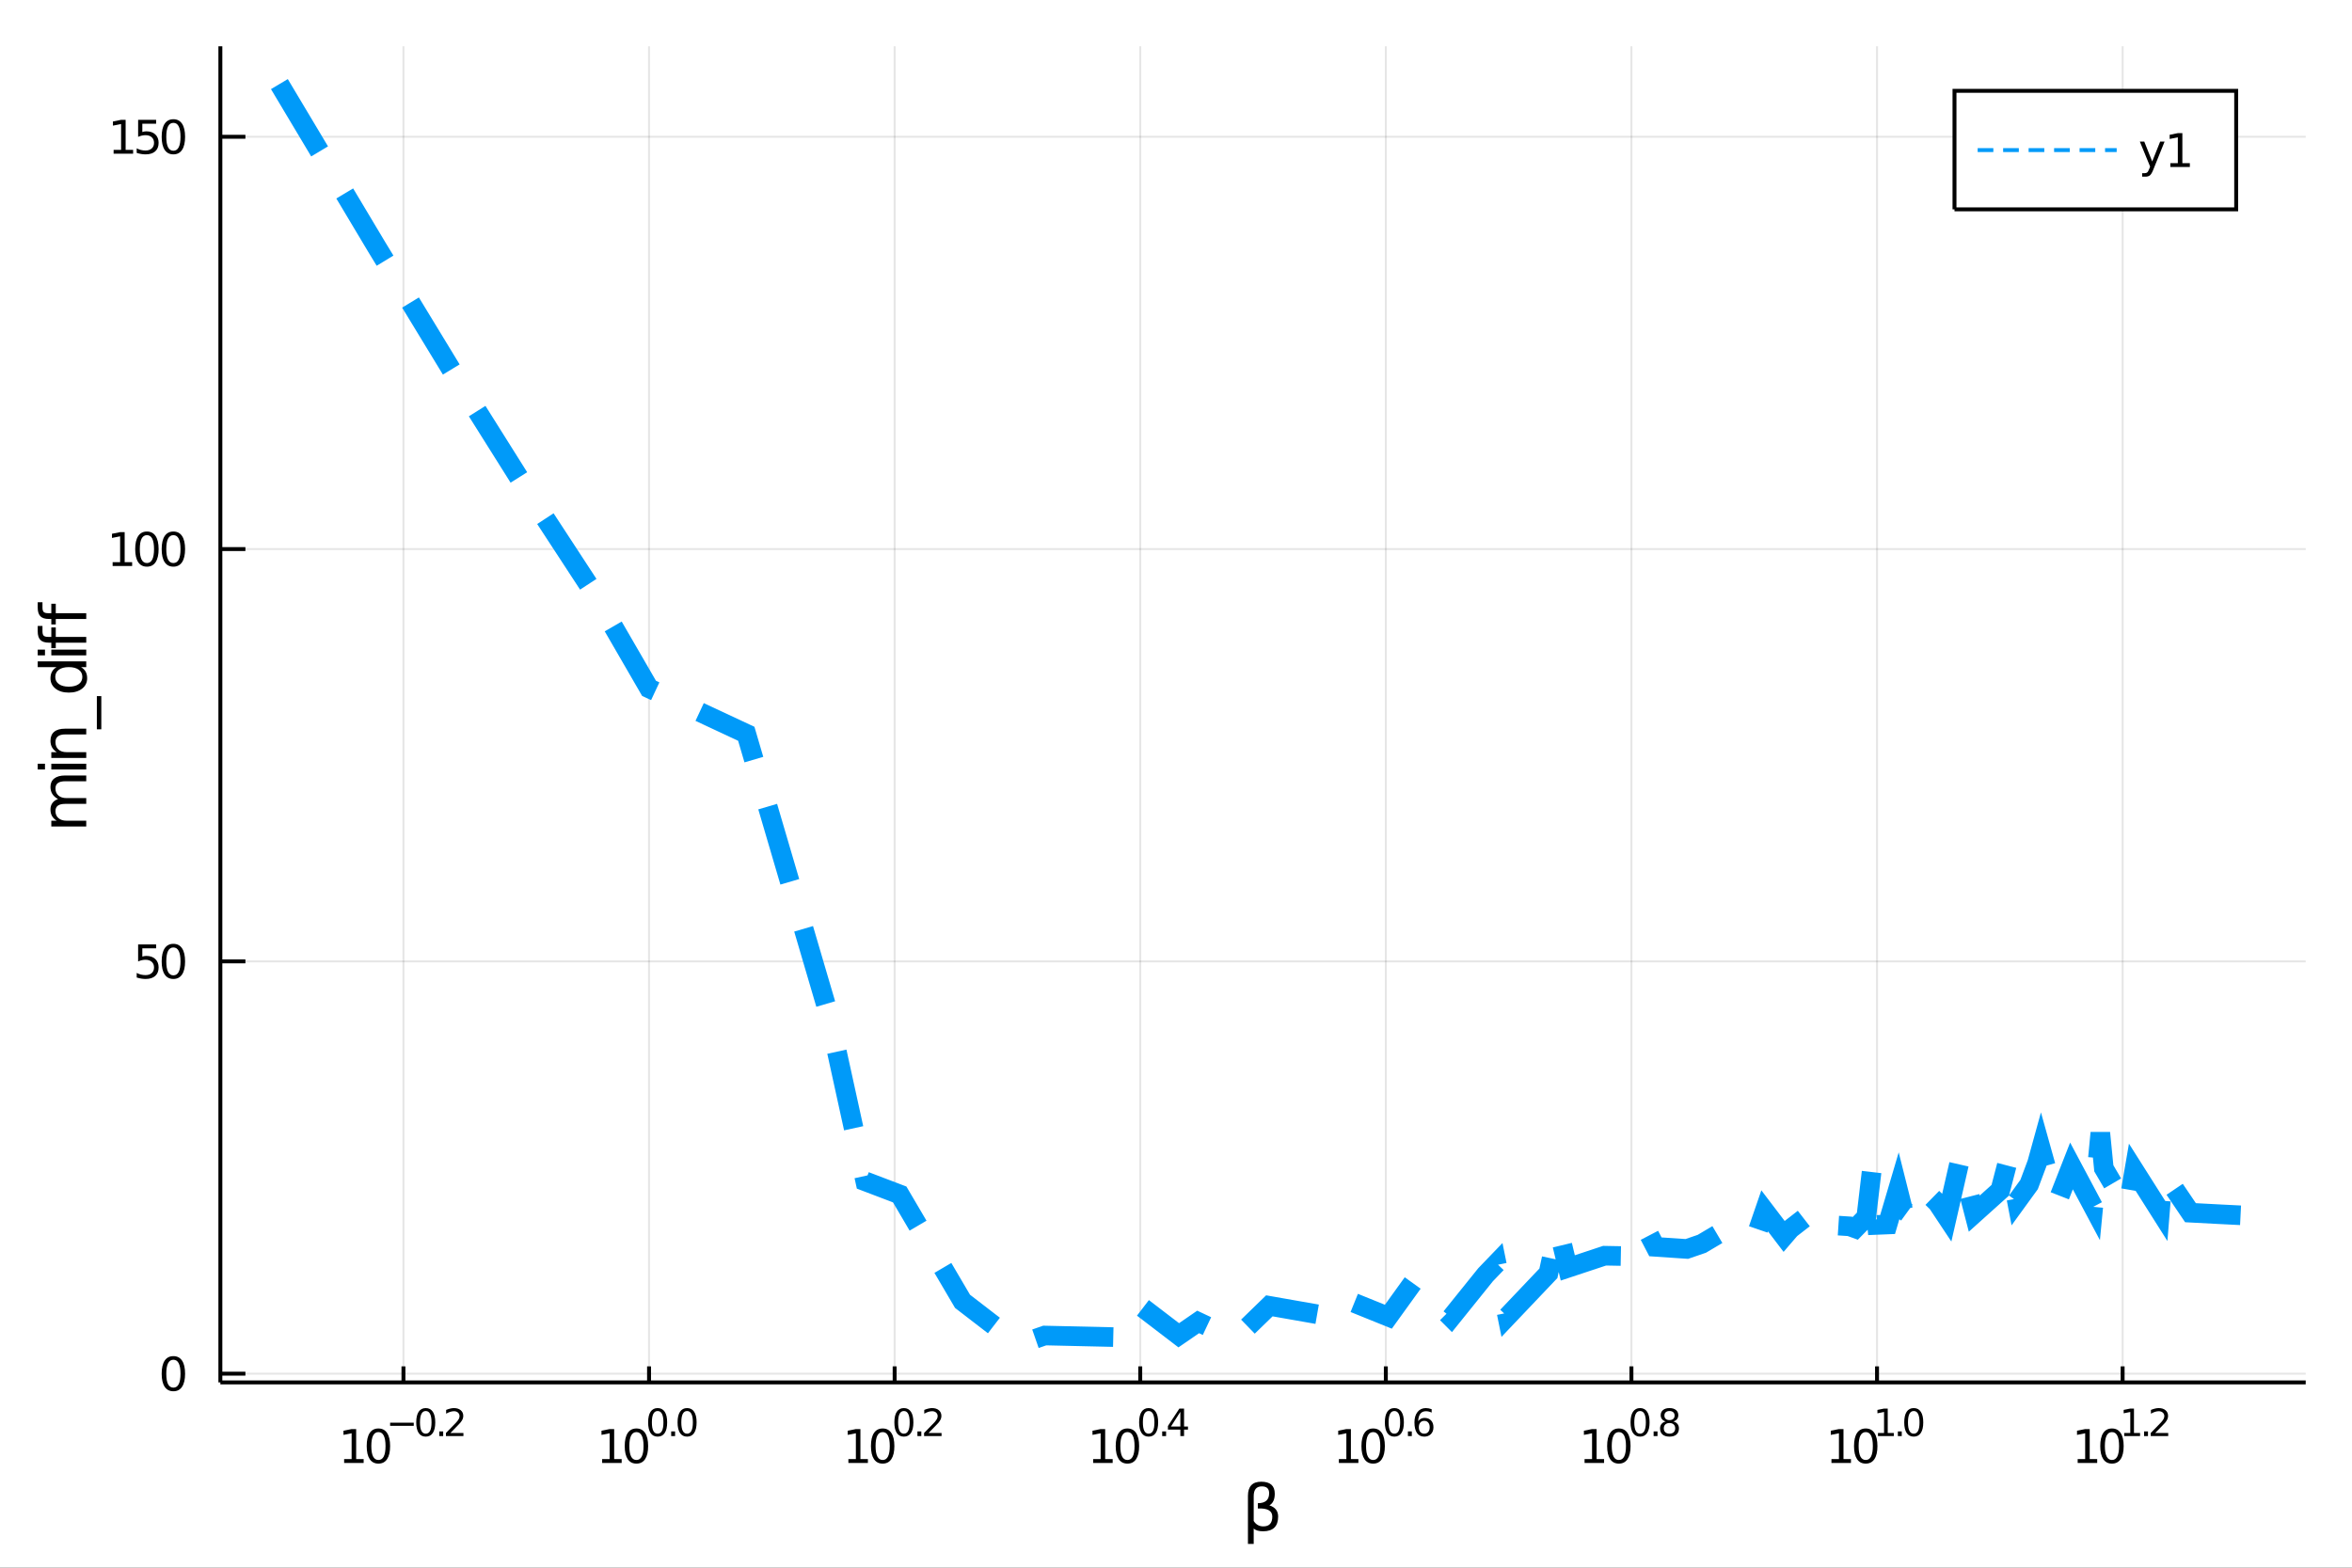 <?xml version="1.0" encoding="utf-8"?>
<svg xmlns="http://www.w3.org/2000/svg" xmlns:xlink="http://www.w3.org/1999/xlink" width="600" height="400" viewBox="0 0 2400 1600">
<rect x="0" y="0" width="2400" height="1600" fill="#333333" stroke="none"/>
<defs>
  <clipPath id="clip300">
    <rect x="0" y="0" width="2400" height="1600"/>
  </clipPath>
</defs>
<path clip-path="url(#clip300)" d="
M0 1600 L2400 1600 L2400 0 L0 0  Z
  " fill="#ffffff" fill-rule="evenodd" fill-opacity="1"/>
<defs>
  <clipPath id="clip301">
    <rect x="480" y="0" width="1681" height="1600"/>
  </clipPath>
</defs>
<path clip-path="url(#clip300)" d="
M224.866 1410.9 L2352.76 1410.9 L2352.76 47.244 L224.866 47.244  Z
  " fill="#ffffff" fill-rule="evenodd" fill-opacity="1"/>
<defs>
  <clipPath id="clip302">
    <rect x="224" y="47" width="2129" height="1365"/>
  </clipPath>
</defs>
<polyline clip-path="url(#clip302)" style="stroke:#000000; stroke-width:2; stroke-opacity:0.1; fill:none" points="
  411.684,1410.9 411.684,47.244 
  "/>
<polyline clip-path="url(#clip302)" style="stroke:#000000; stroke-width:2; stroke-opacity:0.1; fill:none" points="
  662.292,1410.9 662.292,47.244 
  "/>
<polyline clip-path="url(#clip302)" style="stroke:#000000; stroke-width:2; stroke-opacity:0.1; fill:none" points="
  912.899,1410.9 912.899,47.244 
  "/>
<polyline clip-path="url(#clip302)" style="stroke:#000000; stroke-width:2; stroke-opacity:0.1; fill:none" points="
  1163.51,1410.9 1163.51,47.244 
  "/>
<polyline clip-path="url(#clip302)" style="stroke:#000000; stroke-width:2; stroke-opacity:0.1; fill:none" points="
  1414.11,1410.9 1414.11,47.244 
  "/>
<polyline clip-path="url(#clip302)" style="stroke:#000000; stroke-width:2; stroke-opacity:0.1; fill:none" points="
  1664.72,1410.9 1664.72,47.244 
  "/>
<polyline clip-path="url(#clip302)" style="stroke:#000000; stroke-width:2; stroke-opacity:0.1; fill:none" points="
  1915.33,1410.9 1915.33,47.244 
  "/>
<polyline clip-path="url(#clip302)" style="stroke:#000000; stroke-width:2; stroke-opacity:0.1; fill:none" points="
  2165.94,1410.9 2165.94,47.244 
  "/>
<polyline clip-path="url(#clip300)" style="stroke:#000000; stroke-width:4; stroke-opacity:1; fill:none" points="
  224.866,1410.9 2352.76,1410.9 
  "/>
<polyline clip-path="url(#clip300)" style="stroke:#000000; stroke-width:4; stroke-opacity:1; fill:none" points="
  411.684,1410.9 411.684,1394.53 
  "/>
<polyline clip-path="url(#clip300)" style="stroke:#000000; stroke-width:4; stroke-opacity:1; fill:none" points="
  662.292,1410.9 662.292,1394.53 
  "/>
<polyline clip-path="url(#clip300)" style="stroke:#000000; stroke-width:4; stroke-opacity:1; fill:none" points="
  912.899,1410.9 912.899,1394.53 
  "/>
<polyline clip-path="url(#clip300)" style="stroke:#000000; stroke-width:4; stroke-opacity:1; fill:none" points="
  1163.51,1410.9 1163.51,1394.53 
  "/>
<polyline clip-path="url(#clip300)" style="stroke:#000000; stroke-width:4; stroke-opacity:1; fill:none" points="
  1414.11,1410.9 1414.11,1394.53 
  "/>
<polyline clip-path="url(#clip300)" style="stroke:#000000; stroke-width:4; stroke-opacity:1; fill:none" points="
  1664.72,1410.9 1664.72,1394.53 
  "/>
<polyline clip-path="url(#clip300)" style="stroke:#000000; stroke-width:4; stroke-opacity:1; fill:none" points="
  1915.33,1410.9 1915.33,1394.53 
  "/>
<polyline clip-path="url(#clip300)" style="stroke:#000000; stroke-width:4; stroke-opacity:1; fill:none" points="
  2165.94,1410.9 2165.94,1394.53 
  "/>
<path clip-path="url(#clip300)" d="M 0 0 M351.16 1489.17 L358.799 1489.17 L358.799 1462.8 L350.489 1464.47 L350.489 1460.21 L358.752 1458.54 L363.428 1458.54 L363.428 1489.17 L371.067 1489.17 L371.067 1493.1 L351.16 1493.1 L351.16 1489.17 Z" fill="#000000" fill-rule="evenodd" fill-opacity="1" /><path clip-path="url(#clip300)" d="M 0 0 M386.137 1461.62 Q382.525 1461.62 380.697 1465.19 Q378.891 1468.73 378.891 1475.86 Q378.891 1482.97 380.697 1486.53 Q382.525 1490.07 386.137 1490.07 Q389.771 1490.07 391.576 1486.53 Q393.405 1482.97 393.405 1475.86 Q393.405 1468.73 391.576 1465.19 Q389.771 1461.62 386.137 1461.62 M386.137 1457.92 Q391.947 1457.92 395.002 1462.53 Q398.081 1467.11 398.081 1475.86 Q398.081 1484.59 395.002 1489.19 Q391.947 1493.78 386.137 1493.78 Q380.326 1493.78 377.248 1489.19 Q374.192 1484.59 374.192 1475.86 Q374.192 1467.11 377.248 1462.53 Q380.326 1457.92 386.137 1457.92 Z" fill="#000000" fill-rule="evenodd" fill-opacity="1" /><path clip-path="url(#clip300)" d="M 0 0 M398.081 1452.02 L422.193 1452.02 L422.193 1455.22 L398.081 1455.22 L398.081 1452.02 Z" fill="#000000" fill-rule="evenodd" fill-opacity="1" /><path clip-path="url(#clip300)" d="M 0 0 M434.436 1440.11 Q431.502 1440.11 430.017 1443.01 Q428.55 1445.89 428.55 1451.68 Q428.55 1457.46 430.017 1460.35 Q431.502 1463.23 434.436 1463.23 Q437.389 1463.23 438.856 1460.35 Q440.342 1457.46 440.342 1451.68 Q440.342 1445.89 438.856 1443.01 Q437.389 1440.11 434.436 1440.11 M434.436 1437.11 Q439.157 1437.11 441.64 1440.85 Q444.141 1444.57 444.141 1451.68 Q444.141 1458.77 441.64 1462.51 Q439.157 1466.24 434.436 1466.24 Q429.716 1466.24 427.214 1462.51 Q424.732 1458.77 424.732 1451.68 Q424.732 1444.57 427.214 1440.85 Q429.716 1437.11 434.436 1437.11 Z" fill="#000000" fill-rule="evenodd" fill-opacity="1" /><path clip-path="url(#clip300)" d="M 0 0 M448.26 1460.92 L452.229 1460.92 L452.229 1465.69 L448.26 1465.69 L448.26 1460.92 Z" fill="#000000" fill-rule="evenodd" fill-opacity="1" /><path clip-path="url(#clip300)" d="M 0 0 M459.62 1462.5 L472.879 1462.5 L472.879 1465.69 L455.05 1465.69 L455.05 1462.5 Q457.213 1460.26 460.937 1456.5 Q464.679 1452.72 465.638 1451.63 Q467.463 1449.58 468.177 1448.16 Q468.911 1446.74 468.911 1445.36 Q468.911 1443.12 467.331 1441.71 Q465.77 1440.3 463.25 1440.3 Q461.463 1440.3 459.469 1440.92 Q457.495 1441.54 455.238 1442.8 L455.238 1438.97 Q457.532 1438.05 459.526 1437.58 Q461.52 1437.11 463.175 1437.11 Q467.538 1437.11 470.134 1439.29 Q472.729 1441.47 472.729 1445.12 Q472.729 1446.85 472.071 1448.41 Q471.431 1449.95 469.72 1452.06 Q469.25 1452.6 466.729 1455.22 Q464.209 1457.81 459.62 1462.5 Z" fill="#000000" fill-rule="evenodd" fill-opacity="1" /><path clip-path="url(#clip300)" d="M 0 0 M614.444 1489.17 L622.083 1489.17 L622.083 1462.8 L613.773 1464.47 L613.773 1460.21 L622.037 1458.54 L626.713 1458.54 L626.713 1489.17 L634.351 1489.17 L634.351 1493.1 L614.444 1493.1 L614.444 1489.17 Z" fill="#000000" fill-rule="evenodd" fill-opacity="1" /><path clip-path="url(#clip300)" d="M 0 0 M649.421 1461.62 Q645.81 1461.62 643.981 1465.19 Q642.175 1468.73 642.175 1475.86 Q642.175 1482.97 643.981 1486.53 Q645.81 1490.07 649.421 1490.07 Q653.055 1490.07 654.861 1486.53 Q656.689 1482.97 656.689 1475.86 Q656.689 1468.73 654.861 1465.19 Q653.055 1461.62 649.421 1461.62 M649.421 1457.92 Q655.231 1457.92 658.286 1462.53 Q661.365 1467.11 661.365 1475.86 Q661.365 1484.59 658.286 1489.19 Q655.231 1493.78 649.421 1493.78 Q643.611 1493.78 640.532 1489.19 Q637.476 1484.59 637.476 1475.86 Q637.476 1467.11 640.532 1462.53 Q643.611 1457.92 649.421 1457.92 Z" fill="#000000" fill-rule="evenodd" fill-opacity="1" /><path clip-path="url(#clip300)" d="M 0 0 M671.07 1440.11 Q668.136 1440.11 666.65 1443.01 Q665.183 1445.89 665.183 1451.68 Q665.183 1457.46 666.65 1460.35 Q668.136 1463.23 671.07 1463.23 Q674.023 1463.23 675.49 1460.35 Q676.976 1457.46 676.976 1451.68 Q676.976 1445.89 675.49 1443.01 Q674.023 1440.11 671.07 1440.11 M671.07 1437.11 Q675.791 1437.11 678.273 1440.85 Q680.775 1444.57 680.775 1451.68 Q680.775 1458.77 678.273 1462.51 Q675.791 1466.24 671.07 1466.24 Q666.349 1466.24 663.848 1462.51 Q661.365 1458.77 661.365 1451.68 Q661.365 1444.57 663.848 1440.85 Q666.349 1437.11 671.07 1437.11 Z" fill="#000000" fill-rule="evenodd" fill-opacity="1" /><path clip-path="url(#clip300)" d="M 0 0 M684.894 1460.92 L688.862 1460.92 L688.862 1465.69 L684.894 1465.69 L684.894 1460.92 Z" fill="#000000" fill-rule="evenodd" fill-opacity="1" /><path clip-path="url(#clip300)" d="M 0 0 M701.106 1440.11 Q698.172 1440.11 696.686 1443.01 Q695.219 1445.89 695.219 1451.68 Q695.219 1457.46 696.686 1460.35 Q698.172 1463.23 701.106 1463.23 Q704.059 1463.23 705.526 1460.35 Q707.012 1457.46 707.012 1451.68 Q707.012 1445.89 705.526 1443.01 Q704.059 1440.11 701.106 1440.11 M701.106 1437.11 Q705.827 1437.11 708.309 1440.85 Q710.811 1444.57 710.811 1451.68 Q710.811 1458.77 708.309 1462.51 Q705.827 1466.24 701.106 1466.24 Q696.385 1466.24 693.884 1462.51 Q691.401 1458.77 691.401 1451.68 Q691.401 1444.57 693.884 1440.85 Q696.385 1437.11 701.106 1437.11 Z" fill="#000000" fill-rule="evenodd" fill-opacity="1" /><path clip-path="url(#clip300)" d="M 0 0 M865.701 1489.17 L873.34 1489.17 L873.34 1462.8 L865.029 1464.47 L865.029 1460.21 L873.293 1458.54 L877.969 1458.54 L877.969 1489.17 L885.608 1489.17 L885.608 1493.1 L865.701 1493.1 L865.701 1489.17 Z" fill="#000000" fill-rule="evenodd" fill-opacity="1" /><path clip-path="url(#clip300)" d="M 0 0 M900.677 1461.62 Q897.066 1461.62 895.238 1465.19 Q893.432 1468.73 893.432 1475.86 Q893.432 1482.97 895.238 1486.53 Q897.066 1490.07 900.677 1490.07 Q904.312 1490.07 906.117 1486.53 Q907.946 1482.97 907.946 1475.86 Q907.946 1468.73 906.117 1465.19 Q904.312 1461.62 900.677 1461.62 M900.677 1457.92 Q906.487 1457.92 909.543 1462.53 Q912.622 1467.11 912.622 1475.86 Q912.622 1484.59 909.543 1489.19 Q906.487 1493.78 900.677 1493.78 Q894.867 1493.78 891.788 1489.19 Q888.733 1484.59 888.733 1475.86 Q888.733 1467.11 891.788 1462.53 Q894.867 1457.92 900.677 1457.92 Z" fill="#000000" fill-rule="evenodd" fill-opacity="1" /><path clip-path="url(#clip300)" d="M 0 0 M922.327 1440.11 Q919.392 1440.11 917.907 1443.01 Q916.44 1445.89 916.44 1451.68 Q916.44 1457.46 917.907 1460.35 Q919.392 1463.23 922.327 1463.23 Q925.279 1463.23 926.746 1460.35 Q928.232 1457.46 928.232 1451.68 Q928.232 1445.89 926.746 1443.01 Q925.279 1440.11 922.327 1440.11 M922.327 1437.11 Q927.047 1437.11 929.53 1440.85 Q932.031 1444.57 932.031 1451.68 Q932.031 1458.77 929.53 1462.51 Q927.047 1466.24 922.327 1466.24 Q917.606 1466.24 915.104 1462.51 Q912.622 1458.77 912.622 1451.68 Q912.622 1444.57 915.104 1440.85 Q917.606 1437.11 922.327 1437.11 Z" fill="#000000" fill-rule="evenodd" fill-opacity="1" /><path clip-path="url(#clip300)" d="M 0 0 M936.15 1460.92 L940.119 1460.92 L940.119 1465.69 L936.15 1465.69 L936.15 1460.92 Z" fill="#000000" fill-rule="evenodd" fill-opacity="1" /><path clip-path="url(#clip300)" d="M 0 0 M947.51 1462.5 L960.77 1462.5 L960.77 1465.69 L942.94 1465.69 L942.94 1462.5 Q945.103 1460.26 948.827 1456.5 Q952.569 1452.72 953.529 1451.63 Q955.353 1449.58 956.068 1448.16 Q956.801 1446.74 956.801 1445.36 Q956.801 1443.12 955.221 1441.71 Q953.66 1440.3 951.14 1440.3 Q949.353 1440.3 947.36 1440.92 Q945.385 1441.54 943.128 1442.8 L943.128 1438.97 Q945.422 1438.05 947.416 1437.58 Q949.41 1437.11 951.065 1437.11 Q955.428 1437.11 958.024 1439.29 Q960.619 1441.47 960.619 1445.12 Q960.619 1446.85 959.961 1448.41 Q959.321 1449.95 957.61 1452.06 Q957.14 1452.6 954.619 1455.22 Q952.099 1457.81 947.51 1462.5 Z" fill="#000000" fill-rule="evenodd" fill-opacity="1" /><path clip-path="url(#clip300)" d="M 0 0 M1115.46 1489.17 L1123.1 1489.17 L1123.1 1462.8 L1114.79 1464.47 L1114.79 1460.21 L1123.05 1458.54 L1127.73 1458.54 L1127.73 1489.17 L1135.37 1489.17 L1135.37 1493.1 L1115.46 1493.1 L1115.46 1489.17 Z" fill="#000000" fill-rule="evenodd" fill-opacity="1" /><path clip-path="url(#clip300)" d="M 0 0 M1150.44 1461.62 Q1146.83 1461.62 1145 1465.19 Q1143.19 1468.73 1143.19 1475.86 Q1143.19 1482.97 1145 1486.53 Q1146.83 1490.07 1150.44 1490.07 Q1154.07 1490.07 1155.88 1486.53 Q1157.71 1482.97 1157.71 1475.86 Q1157.71 1468.73 1155.88 1465.19 Q1154.07 1461.62 1150.44 1461.62 M1150.44 1457.92 Q1156.25 1457.92 1159.3 1462.53 Q1162.38 1467.11 1162.38 1475.86 Q1162.38 1484.59 1159.3 1489.19 Q1156.25 1493.78 1150.44 1493.78 Q1144.63 1493.78 1141.55 1489.19 Q1138.49 1484.59 1138.49 1475.86 Q1138.49 1467.11 1141.55 1462.53 Q1144.63 1457.92 1150.44 1457.92 Z" fill="#000000" fill-rule="evenodd" fill-opacity="1" /><path clip-path="url(#clip300)" d="M 0 0 M1172.09 1440.11 Q1169.15 1440.11 1167.67 1443.01 Q1166.2 1445.89 1166.2 1451.68 Q1166.2 1457.46 1167.67 1460.35 Q1169.15 1463.23 1172.09 1463.23 Q1175.04 1463.23 1176.51 1460.35 Q1177.99 1457.46 1177.99 1451.68 Q1177.99 1445.89 1176.51 1443.01 Q1175.04 1440.11 1172.09 1440.11 M1172.09 1437.11 Q1176.81 1437.11 1179.29 1440.85 Q1181.79 1444.57 1181.79 1451.68 Q1181.79 1458.77 1179.29 1462.51 Q1176.81 1466.24 1172.09 1466.24 Q1167.37 1466.24 1164.87 1462.51 Q1162.38 1458.77 1162.38 1451.68 Q1162.38 1444.57 1164.87 1440.85 Q1167.37 1437.11 1172.09 1437.11 Z" fill="#000000" fill-rule="evenodd" fill-opacity="1" /><path clip-path="url(#clip300)" d="M 0 0 M1185.91 1460.92 L1189.88 1460.92 L1189.88 1465.69 L1185.91 1465.69 L1185.91 1460.92 Z" fill="#000000" fill-rule="evenodd" fill-opacity="1" /><path clip-path="url(#clip300)" d="M 0 0 M1204.44 1440.92 L1194.85 1455.91 L1204.44 1455.91 L1204.44 1440.92 M1203.44 1437.61 L1208.22 1437.61 L1208.22 1455.91 L1212.22 1455.91 L1212.22 1459.07 L1208.22 1459.07 L1208.22 1465.69 L1204.44 1465.69 L1204.44 1459.07 L1191.76 1459.07 L1191.76 1455.41 L1203.44 1437.61 Z" fill="#000000" fill-rule="evenodd" fill-opacity="1" /><path clip-path="url(#clip300)" d="M 0 0 M1366.2 1489.17 L1373.84 1489.17 L1373.84 1462.8 L1365.53 1464.47 L1365.53 1460.21 L1373.79 1458.54 L1378.47 1458.54 L1378.47 1489.17 L1386.11 1489.17 L1386.11 1493.1 L1366.2 1493.1 L1366.2 1489.17 Z" fill="#000000" fill-rule="evenodd" fill-opacity="1" /><path clip-path="url(#clip300)" d="M 0 0 M1401.18 1461.62 Q1397.57 1461.62 1395.74 1465.19 Q1393.93 1468.73 1393.93 1475.86 Q1393.93 1482.97 1395.74 1486.53 Q1397.57 1490.07 1401.18 1490.07 Q1404.81 1490.07 1406.62 1486.53 Q1408.45 1482.97 1408.45 1475.86 Q1408.45 1468.73 1406.62 1465.19 Q1404.81 1461.62 1401.18 1461.62 M1401.18 1457.92 Q1406.99 1457.92 1410.04 1462.53 Q1413.12 1467.11 1413.12 1475.86 Q1413.12 1484.59 1410.04 1489.19 Q1406.99 1493.78 1401.18 1493.78 Q1395.37 1493.78 1392.29 1489.19 Q1389.23 1484.59 1389.23 1475.86 Q1389.23 1467.11 1392.29 1462.53 Q1395.37 1457.92 1401.18 1457.92 Z" fill="#000000" fill-rule="evenodd" fill-opacity="1" /><path clip-path="url(#clip300)" d="M 0 0 M1422.83 1440.11 Q1419.89 1440.11 1418.41 1443.01 Q1416.94 1445.89 1416.94 1451.68 Q1416.94 1457.46 1418.41 1460.35 Q1419.89 1463.23 1422.83 1463.23 Q1425.78 1463.23 1427.25 1460.35 Q1428.73 1457.46 1428.73 1451.68 Q1428.73 1445.89 1427.25 1443.01 Q1425.78 1440.11 1422.83 1440.11 M1422.83 1437.11 Q1427.55 1437.11 1430.03 1440.85 Q1432.53 1444.57 1432.53 1451.68 Q1432.53 1458.77 1430.03 1462.51 Q1427.55 1466.24 1422.83 1466.24 Q1418.11 1466.24 1415.61 1462.51 Q1413.12 1458.77 1413.12 1451.68 Q1413.12 1444.57 1415.61 1440.85 Q1418.11 1437.11 1422.83 1437.11 Z" fill="#000000" fill-rule="evenodd" fill-opacity="1" /><path clip-path="url(#clip300)" d="M 0 0 M1436.65 1460.92 L1440.62 1460.92 L1440.62 1465.69 L1436.65 1465.69 L1436.65 1460.92 Z" fill="#000000" fill-rule="evenodd" fill-opacity="1" /><path clip-path="url(#clip300)" d="M 0 0 M1453.33 1450.14 Q1450.78 1450.14 1449.27 1451.89 Q1447.79 1453.64 1447.79 1456.68 Q1447.79 1459.71 1449.27 1461.48 Q1450.78 1463.23 1453.33 1463.23 Q1455.89 1463.23 1457.38 1461.48 Q1458.88 1459.71 1458.88 1456.68 Q1458.88 1453.64 1457.38 1451.89 Q1455.89 1450.14 1453.33 1450.14 M1460.88 1438.23 L1460.88 1441.69 Q1459.45 1441.02 1457.98 1440.66 Q1456.53 1440.3 1455.1 1440.3 Q1451.34 1440.3 1449.35 1442.84 Q1447.37 1445.38 1447.09 1450.52 Q1448.2 1448.88 1449.87 1448.01 Q1451.55 1447.13 1453.56 1447.13 Q1457.79 1447.13 1460.24 1449.71 Q1462.7 1452.26 1462.7 1456.68 Q1462.7 1461.01 1460.14 1463.62 Q1457.58 1466.24 1453.33 1466.24 Q1448.46 1466.24 1445.89 1462.51 Q1443.31 1458.77 1443.31 1451.68 Q1443.31 1445.02 1446.47 1441.07 Q1449.63 1437.11 1454.95 1437.11 Q1456.38 1437.11 1457.83 1437.39 Q1459.3 1437.67 1460.88 1438.23 Z" fill="#000000" fill-rule="evenodd" fill-opacity="1" /><path clip-path="url(#clip300)" d="M 0 0 M1616.91 1489.17 L1624.55 1489.17 L1624.55 1462.8 L1616.24 1464.47 L1616.24 1460.21 L1624.51 1458.54 L1629.18 1458.54 L1629.18 1489.17 L1636.82 1489.17 L1636.82 1493.1 L1616.91 1493.1 L1616.91 1489.17 Z" fill="#000000" fill-rule="evenodd" fill-opacity="1" /><path clip-path="url(#clip300)" d="M 0 0 M1651.89 1461.62 Q1648.28 1461.62 1646.45 1465.19 Q1644.64 1468.73 1644.64 1475.86 Q1644.64 1482.97 1646.45 1486.53 Q1648.28 1490.07 1651.89 1490.07 Q1655.52 1490.07 1657.33 1486.53 Q1659.16 1482.97 1659.16 1475.86 Q1659.16 1468.73 1657.33 1465.19 Q1655.52 1461.62 1651.89 1461.62 M1651.89 1457.92 Q1657.7 1457.92 1660.75 1462.53 Q1663.83 1467.11 1663.83 1475.86 Q1663.83 1484.59 1660.75 1489.19 Q1657.7 1493.78 1651.89 1493.78 Q1646.08 1493.78 1643 1489.19 Q1639.94 1484.59 1639.94 1475.86 Q1639.94 1467.11 1643 1462.53 Q1646.08 1457.92 1651.89 1457.92 Z" fill="#000000" fill-rule="evenodd" fill-opacity="1" /><path clip-path="url(#clip300)" d="M 0 0 M1673.54 1440.11 Q1670.6 1440.11 1669.12 1443.01 Q1667.65 1445.89 1667.65 1451.68 Q1667.65 1457.46 1669.12 1460.35 Q1670.6 1463.23 1673.54 1463.23 Q1676.49 1463.23 1677.96 1460.35 Q1679.44 1457.46 1679.44 1451.68 Q1679.44 1445.89 1677.96 1443.01 Q1676.49 1440.11 1673.54 1440.11 M1673.54 1437.11 Q1678.26 1437.11 1680.74 1440.85 Q1683.24 1444.57 1683.24 1451.68 Q1683.24 1458.77 1680.74 1462.51 Q1678.26 1466.24 1673.54 1466.24 Q1668.82 1466.24 1666.32 1462.51 Q1663.83 1458.77 1663.83 1451.68 Q1663.83 1444.57 1666.32 1440.85 Q1668.82 1437.11 1673.54 1437.11 Z" fill="#000000" fill-rule="evenodd" fill-opacity="1" /><path clip-path="url(#clip300)" d="M 0 0 M1687.36 1460.92 L1691.33 1460.92 L1691.33 1465.69 L1687.36 1465.69 L1687.36 1460.92 Z" fill="#000000" fill-rule="evenodd" fill-opacity="1" /><path clip-path="url(#clip300)" d="M 0 0 M1703.57 1452.36 Q1700.87 1452.36 1699.31 1453.81 Q1697.76 1455.26 1697.76 1457.79 Q1697.76 1460.33 1699.31 1461.78 Q1700.87 1463.23 1703.57 1463.23 Q1706.28 1463.23 1707.84 1461.78 Q1709.4 1460.31 1709.4 1457.79 Q1709.4 1455.26 1707.84 1453.81 Q1706.3 1452.36 1703.57 1452.36 M1699.78 1450.74 Q1697.33 1450.14 1695.96 1448.47 Q1694.6 1446.79 1694.6 1444.38 Q1694.6 1441.02 1696.99 1439.06 Q1699.4 1437.11 1703.57 1437.11 Q1707.77 1437.11 1710.16 1439.06 Q1712.55 1441.02 1712.55 1444.38 Q1712.55 1446.79 1711.17 1448.47 Q1709.82 1450.14 1707.39 1450.74 Q1710.14 1451.38 1711.66 1453.24 Q1713.2 1455.1 1713.2 1457.79 Q1713.2 1461.88 1710.7 1464.06 Q1708.22 1466.24 1703.57 1466.24 Q1698.93 1466.24 1696.43 1464.06 Q1693.94 1461.88 1693.94 1457.79 Q1693.94 1455.1 1695.49 1453.24 Q1697.03 1451.38 1699.78 1450.74 M1698.38 1444.74 Q1698.38 1446.92 1699.74 1448.15 Q1701.11 1449.37 1703.57 1449.37 Q1706.02 1449.37 1707.39 1448.15 Q1708.78 1446.92 1708.78 1444.74 Q1708.78 1442.56 1707.39 1441.34 Q1706.02 1440.11 1703.57 1440.11 Q1701.11 1440.11 1699.74 1441.34 Q1698.38 1442.56 1698.38 1444.74 Z" fill="#000000" fill-rule="evenodd" fill-opacity="1" /><path clip-path="url(#clip300)" d="M 0 0 M1868.83 1489.17 L1876.47 1489.17 L1876.47 1462.8 L1868.16 1464.47 L1868.16 1460.21 L1876.42 1458.54 L1881.1 1458.54 L1881.1 1489.17 L1888.73 1489.17 L1888.73 1493.1 L1868.83 1493.1 L1868.83 1489.17 Z" fill="#000000" fill-rule="evenodd" fill-opacity="1" /><path clip-path="url(#clip300)" d="M 0 0 M1903.8 1461.62 Q1900.19 1461.62 1898.36 1465.19 Q1896.56 1468.73 1896.56 1475.86 Q1896.56 1482.97 1898.36 1486.53 Q1900.19 1490.07 1903.8 1490.07 Q1907.44 1490.07 1909.24 1486.53 Q1911.07 1482.97 1911.07 1475.86 Q1911.07 1468.73 1909.24 1465.19 Q1907.44 1461.62 1903.8 1461.62 M1903.8 1457.92 Q1909.61 1457.92 1912.67 1462.53 Q1915.75 1467.11 1915.75 1475.86 Q1915.75 1484.59 1912.67 1489.19 Q1909.61 1493.78 1903.8 1493.78 Q1897.99 1493.78 1894.92 1489.19 Q1891.86 1484.59 1891.86 1475.86 Q1891.86 1467.11 1894.92 1462.53 Q1897.99 1457.92 1903.8 1457.92 Z" fill="#000000" fill-rule="evenodd" fill-opacity="1" /><path clip-path="url(#clip300)" d="M 0 0 M1916.29 1462.5 L1922.5 1462.5 L1922.5 1441.07 L1915.75 1442.43 L1915.75 1438.97 L1922.46 1437.61 L1926.26 1437.61 L1926.26 1462.5 L1932.47 1462.5 L1932.47 1465.69 L1916.29 1465.69 L1916.29 1462.5 Z" fill="#000000" fill-rule="evenodd" fill-opacity="1" /><path clip-path="url(#clip300)" d="M 0 0 M1936.59 1460.92 L1940.56 1460.92 L1940.56 1465.69 L1936.59 1465.69 L1936.59 1460.92 Z" fill="#000000" fill-rule="evenodd" fill-opacity="1" /><path clip-path="url(#clip300)" d="M 0 0 M1952.8 1440.11 Q1949.87 1440.11 1948.38 1443.01 Q1946.91 1445.89 1946.91 1451.68 Q1946.91 1457.46 1948.38 1460.35 Q1949.87 1463.23 1952.8 1463.23 Q1955.75 1463.23 1957.22 1460.35 Q1958.71 1457.46 1958.71 1451.68 Q1958.71 1445.89 1957.22 1443.01 Q1955.75 1440.11 1952.8 1440.11 M1952.8 1437.11 Q1957.52 1437.11 1960 1440.85 Q1962.5 1444.57 1962.5 1451.68 Q1962.5 1458.77 1960 1462.51 Q1957.52 1466.24 1952.8 1466.24 Q1948.08 1466.24 1945.58 1462.51 Q1943.1 1458.77 1943.1 1451.68 Q1943.1 1444.57 1945.58 1440.85 Q1948.08 1437.11 1952.8 1437.11 Z" fill="#000000" fill-rule="evenodd" fill-opacity="1" /><path clip-path="url(#clip300)" d="M 0 0 M2120.08 1489.17 L2127.72 1489.17 L2127.72 1462.8 L2119.41 1464.47 L2119.41 1460.21 L2127.68 1458.54 L2132.35 1458.54 L2132.35 1489.17 L2139.99 1489.17 L2139.99 1493.1 L2120.08 1493.1 L2120.08 1489.17 Z" fill="#000000" fill-rule="evenodd" fill-opacity="1" /><path clip-path="url(#clip300)" d="M 0 0 M2155.06 1461.62 Q2151.45 1461.62 2149.62 1465.19 Q2147.82 1468.73 2147.82 1475.86 Q2147.82 1482.97 2149.62 1486.53 Q2151.45 1490.07 2155.06 1490.07 Q2158.69 1490.07 2160.5 1486.53 Q2162.33 1482.97 2162.33 1475.86 Q2162.33 1468.73 2160.5 1465.19 Q2158.69 1461.62 2155.06 1461.62 M2155.06 1457.92 Q2160.87 1457.92 2163.93 1462.53 Q2167.01 1467.11 2167.01 1475.86 Q2167.01 1484.59 2163.93 1489.19 Q2160.87 1493.78 2155.06 1493.78 Q2149.25 1493.78 2146.17 1489.19 Q2143.12 1484.59 2143.12 1475.86 Q2143.12 1467.11 2146.17 1462.53 Q2149.25 1457.92 2155.06 1457.92 Z" fill="#000000" fill-rule="evenodd" fill-opacity="1" /><path clip-path="url(#clip300)" d="M 0 0 M2167.55 1462.5 L2173.76 1462.5 L2173.76 1441.07 L2167.01 1442.43 L2167.01 1438.97 L2173.72 1437.61 L2177.52 1437.61 L2177.52 1462.5 L2183.73 1462.5 L2183.73 1465.69 L2167.55 1465.69 L2167.55 1462.5 Z" fill="#000000" fill-rule="evenodd" fill-opacity="1" /><path clip-path="url(#clip300)" d="M 0 0 M2187.84 1460.92 L2191.81 1460.92 L2191.81 1465.69 L2187.84 1465.69 L2187.84 1460.92 Z" fill="#000000" fill-rule="evenodd" fill-opacity="1" /><path clip-path="url(#clip300)" d="M 0 0 M2199.2 1462.5 L2212.46 1462.5 L2212.46 1465.69 L2194.63 1465.69 L2194.63 1462.5 Q2196.8 1460.26 2200.52 1456.5 Q2204.26 1452.72 2205.22 1451.63 Q2207.05 1449.58 2207.76 1448.16 Q2208.5 1446.74 2208.5 1445.36 Q2208.5 1443.12 2206.92 1441.71 Q2205.35 1440.3 2202.83 1440.3 Q2201.05 1440.3 2199.05 1440.92 Q2197.08 1441.54 2194.82 1442.8 L2194.82 1438.97 Q2197.12 1438.05 2199.11 1437.58 Q2201.1 1437.11 2202.76 1437.11 Q2207.12 1437.11 2209.72 1439.29 Q2212.31 1441.47 2212.31 1445.12 Q2212.31 1446.85 2211.65 1448.41 Q2211.02 1449.95 2209.3 1452.06 Q2208.83 1452.6 2206.31 1455.22 Q2203.79 1457.81 2199.2 1462.5 Z" fill="#000000" fill-rule="evenodd" fill-opacity="1" /><path clip-path="url(#clip300)" d="M 0 0 M1279.29 1559.99 L1279.29 1575.74 L1273.41 1575.74 L1273.41 1526.76 Q1273.41 1512.25 1286.97 1512.25 Q1300.78 1512.25 1300.78 1524.5 Q1300.78 1533.22 1295.3 1536.4 Q1304.22 1539.27 1304.22 1547.77 Q1304.22 1562.85 1288.87 1562.85 Q1282.13 1562.85 1279.29 1559.99 M1279.29 1552.35 Q1282.83 1557.86 1289.1 1557.86 Q1298.26 1557.86 1298.26 1547.86 Q1298.26 1538.89 1283.5 1539.59 L1283.5 1534.18 Q1295.05 1534.18 1295.05 1523.99 Q1295.05 1517.02 1287.6 1517.02 Q1279.29 1517.02 1279.29 1526.95 L1279.29 1552.35 Z" fill="#000000" fill-rule="evenodd" fill-opacity="1" /><polyline clip-path="url(#clip302)" style="stroke:#000000; stroke-width:2; stroke-opacity:0.1; fill:none" points="
  224.866,1401.99 2352.76,1401.99 
  "/>
<polyline clip-path="url(#clip302)" style="stroke:#000000; stroke-width:2; stroke-opacity:0.1; fill:none" points="
  224.866,981.193 2352.76,981.193 
  "/>
<polyline clip-path="url(#clip302)" style="stroke:#000000; stroke-width:2; stroke-opacity:0.1; fill:none" points="
  224.866,560.393 2352.76,560.393 
  "/>
<polyline clip-path="url(#clip302)" style="stroke:#000000; stroke-width:2; stroke-opacity:0.1; fill:none" points="
  224.866,139.594 2352.76,139.594 
  "/>
<polyline clip-path="url(#clip300)" style="stroke:#000000; stroke-width:4; stroke-opacity:1; fill:none" points="
  224.866,1410.9 224.866,47.244 
  "/>
<polyline clip-path="url(#clip300)" style="stroke:#000000; stroke-width:4; stroke-opacity:1; fill:none" points="
  224.866,1401.99 250.401,1401.99 
  "/>
<polyline clip-path="url(#clip300)" style="stroke:#000000; stroke-width:4; stroke-opacity:1; fill:none" points="
  224.866,981.193 250.401,981.193 
  "/>
<polyline clip-path="url(#clip300)" style="stroke:#000000; stroke-width:4; stroke-opacity:1; fill:none" points="
  224.866,560.393 250.401,560.393 
  "/>
<polyline clip-path="url(#clip300)" style="stroke:#000000; stroke-width:4; stroke-opacity:1; fill:none" points="
  224.866,139.594 250.401,139.594 
  "/>
<path clip-path="url(#clip300)" d="M 0 0 M176.922 1387.79 Q173.311 1387.79 171.482 1391.36 Q169.677 1394.9 169.677 1402.03 Q169.677 1409.13 171.482 1412.7 Q173.311 1416.24 176.922 1416.24 Q180.556 1416.24 182.362 1412.7 Q184.19 1409.13 184.19 1402.03 Q184.19 1394.9 182.362 1391.36 Q180.556 1387.79 176.922 1387.79 M176.922 1384.09 Q182.732 1384.09 185.788 1388.69 Q188.866 1393.28 188.866 1402.03 Q188.866 1410.75 185.788 1415.36 Q182.732 1419.94 176.922 1419.94 Q171.112 1419.94 168.033 1415.36 Q164.977 1410.75 164.977 1402.03 Q164.977 1393.28 168.033 1388.69 Q171.112 1384.09 176.922 1384.09 Z" fill="#000000" fill-rule="evenodd" fill-opacity="1" /><path clip-path="url(#clip300)" d="M 0 0 M140.95 963.913 L159.306 963.913 L159.306 967.849 L145.232 967.849 L145.232 976.321 Q146.251 975.974 147.269 975.811 Q148.288 975.626 149.306 975.626 Q155.093 975.626 158.473 978.798 Q161.852 981.969 161.852 987.386 Q161.852 992.964 158.38 996.066 Q154.908 999.145 148.589 999.145 Q146.413 999.145 144.144 998.774 Q141.899 998.404 139.492 997.663 L139.492 992.964 Q141.575 994.098 143.797 994.654 Q146.019 995.21 148.496 995.21 Q152.501 995.21 154.839 993.103 Q157.177 990.997 157.177 987.386 Q157.177 983.774 154.839 981.668 Q152.501 979.561 148.496 979.561 Q146.621 979.561 144.746 979.978 Q142.894 980.395 140.95 981.274 L140.95 963.913 Z" fill="#000000" fill-rule="evenodd" fill-opacity="1" /><path clip-path="url(#clip300)" d="M 0 0 M176.922 966.992 Q173.311 966.992 171.482 970.557 Q169.677 974.099 169.677 981.228 Q169.677 988.335 171.482 991.899 Q173.311 995.441 176.922 995.441 Q180.556 995.441 182.362 991.899 Q184.19 988.335 184.19 981.228 Q184.19 974.099 182.362 970.557 Q180.556 966.992 176.922 966.992 M176.922 963.288 Q182.732 963.288 185.788 967.895 Q188.866 972.478 188.866 981.228 Q188.866 989.955 185.788 994.561 Q182.732 999.145 176.922 999.145 Q171.112 999.145 168.033 994.561 Q164.977 989.955 164.977 981.228 Q164.977 972.478 168.033 967.895 Q171.112 963.288 176.922 963.288 Z" fill="#000000" fill-rule="evenodd" fill-opacity="1" /><path clip-path="url(#clip300)" d="M 0 0 M114.931 573.738 L122.57 573.738 L122.57 547.373 L114.26 549.039 L114.26 544.78 L122.524 543.113 L127.2 543.113 L127.2 573.738 L134.839 573.738 L134.839 577.673 L114.931 577.673 L114.931 573.738 Z" fill="#000000" fill-rule="evenodd" fill-opacity="1" /><path clip-path="url(#clip300)" d="M 0 0 M149.908 546.192 Q146.297 546.192 144.468 549.757 Q142.663 553.299 142.663 560.428 Q142.663 567.535 144.468 571.099 Q146.297 574.641 149.908 574.641 Q153.542 574.641 155.348 571.099 Q157.177 567.535 157.177 560.428 Q157.177 553.299 155.348 549.757 Q153.542 546.192 149.908 546.192 M149.908 542.488 Q155.718 542.488 158.774 547.095 Q161.852 551.678 161.852 560.428 Q161.852 569.155 158.774 573.761 Q155.718 578.345 149.908 578.345 Q144.098 578.345 141.019 573.761 Q137.964 569.155 137.964 560.428 Q137.964 551.678 141.019 547.095 Q144.098 542.488 149.908 542.488 Z" fill="#000000" fill-rule="evenodd" fill-opacity="1" /><path clip-path="url(#clip300)" d="M 0 0 M176.922 546.192 Q173.311 546.192 171.482 549.757 Q169.677 553.299 169.677 560.428 Q169.677 567.535 171.482 571.099 Q173.311 574.641 176.922 574.641 Q180.556 574.641 182.362 571.099 Q184.19 567.535 184.19 560.428 Q184.19 553.299 182.362 549.757 Q180.556 546.192 176.922 546.192 M176.922 542.488 Q182.732 542.488 185.788 547.095 Q188.866 551.678 188.866 560.428 Q188.866 569.155 185.788 573.761 Q182.732 578.345 176.922 578.345 Q171.112 578.345 168.033 573.761 Q164.977 569.155 164.977 560.428 Q164.977 551.678 168.033 547.095 Q171.112 542.488 176.922 542.488 Z" fill="#000000" fill-rule="evenodd" fill-opacity="1" /><path clip-path="url(#clip300)" d="M 0 0 M115.927 152.938 L123.566 152.938 L123.566 126.573 L115.256 128.239 L115.256 123.98 L123.519 122.314 L128.195 122.314 L128.195 152.938 L135.834 152.938 L135.834 156.874 L115.927 156.874 L115.927 152.938 Z" fill="#000000" fill-rule="evenodd" fill-opacity="1" /><path clip-path="url(#clip300)" d="M 0 0 M140.95 122.314 L159.306 122.314 L159.306 126.249 L145.232 126.249 L145.232 134.721 Q146.251 134.374 147.269 134.212 Q148.288 134.026 149.306 134.026 Q155.093 134.026 158.473 137.198 Q161.852 140.369 161.852 145.786 Q161.852 151.364 158.38 154.466 Q154.908 157.545 148.589 157.545 Q146.413 157.545 144.144 157.174 Q141.899 156.804 139.492 156.063 L139.492 151.364 Q141.575 152.499 143.797 153.054 Q146.019 153.61 148.496 153.61 Q152.501 153.61 154.839 151.503 Q157.177 149.397 157.177 145.786 Q157.177 142.175 154.839 140.068 Q152.501 137.962 148.496 137.962 Q146.621 137.962 144.746 138.378 Q142.894 138.795 140.95 139.675 L140.95 122.314 Z" fill="#000000" fill-rule="evenodd" fill-opacity="1" /><path clip-path="url(#clip300)" d="M 0 0 M176.922 125.392 Q173.311 125.392 171.482 128.957 Q169.677 132.499 169.677 139.628 Q169.677 146.735 171.482 150.299 Q173.311 153.841 176.922 153.841 Q180.556 153.841 182.362 150.299 Q184.19 146.735 184.19 139.628 Q184.19 132.499 182.362 128.957 Q180.556 125.392 176.922 125.392 M176.922 121.689 Q182.732 121.689 185.788 126.295 Q188.866 130.878 188.866 139.628 Q188.866 148.355 185.788 152.962 Q182.732 157.545 176.922 157.545 Q171.112 157.545 168.033 152.962 Q164.977 148.355 164.977 139.628 Q164.977 130.878 168.033 126.295 Q171.112 121.689 176.922 121.689 Z" fill="#000000" fill-rule="evenodd" fill-opacity="1" /><path clip-path="url(#clip300)" d="M 0 0 M59.199 815.533 Q55.253 813.336 53.375 810.281 Q51.497 807.225 51.497 803.088 Q51.497 797.518 55.412 794.494 Q59.295 791.47 66.488 791.47 L88.004 791.47 L88.004 797.358 L66.679 797.358 Q61.555 797.358 59.072 799.173 Q56.589 800.987 56.589 804.711 Q56.589 809.262 59.613 811.904 Q62.637 814.546 67.857 814.546 L88.004 814.546 L88.004 820.434 L66.679 820.434 Q61.523 820.434 59.072 822.248 Q56.589 824.063 56.589 827.85 Q56.589 832.338 59.645 834.98 Q62.669 837.622 67.857 837.622 L88.004 837.622 L88.004 843.51 L52.356 843.51 L52.356 837.622 L57.894 837.622 Q54.616 835.616 53.056 832.815 Q51.497 830.015 51.497 826.163 Q51.497 822.28 53.47 819.575 Q55.444 816.838 59.199 815.533 Z" fill="#000000" fill-rule="evenodd" fill-opacity="1" /><path clip-path="url(#clip300)" d="M 0 0 M52.356 785.327 L52.356 779.471 L88.004 779.471 L88.004 785.327 L52.356 785.327 M38.479 785.327 L38.479 779.471 L45.895 779.471 L45.895 785.327 L38.479 785.327 Z" fill="#000000" fill-rule="evenodd" fill-opacity="1" /><path clip-path="url(#clip300)" d="M 0 0 M66.488 743.696 L88.004 743.696 L88.004 749.552 L66.679 749.552 Q61.618 749.552 59.104 751.525 Q56.589 753.499 56.589 757.446 Q56.589 762.188 59.613 764.925 Q62.637 767.662 67.857 767.662 L88.004 767.662 L88.004 773.551 L52.356 773.551 L52.356 767.662 L57.894 767.662 Q54.68 765.562 53.088 762.729 Q51.497 759.864 51.497 756.141 Q51.497 749.998 55.316 746.847 Q59.104 743.696 66.488 743.696 Z" fill="#000000" fill-rule="evenodd" fill-opacity="1" /><path clip-path="url(#clip300)" d="M 0 0 M98.826 710.467 L103.377 710.467 L103.377 744.332 L98.826 744.332 L98.826 710.467 Z" fill="#000000" fill-rule="evenodd" fill-opacity="1" /><path clip-path="url(#clip300)" d="M 0 0 M57.767 680.866 L38.479 680.866 L38.479 675.01 L88.004 675.01 L88.004 680.866 L82.657 680.866 Q85.84 682.712 87.399 685.545 Q88.927 688.346 88.927 692.292 Q88.927 698.754 83.771 702.828 Q78.615 706.87 70.212 706.87 Q61.809 706.87 56.653 702.828 Q51.497 698.754 51.497 692.292 Q51.497 688.346 53.056 685.545 Q54.584 682.712 57.767 680.866 M70.212 700.823 Q76.673 700.823 80.365 698.181 Q84.026 695.507 84.026 690.86 Q84.026 686.213 80.365 683.54 Q76.673 680.866 70.212 680.866 Q63.751 680.866 60.09 683.54 Q56.398 686.213 56.398 690.86 Q56.398 695.507 60.09 698.181 Q63.751 700.823 70.212 700.823 Z" fill="#000000" fill-rule="evenodd" fill-opacity="1" /><path clip-path="url(#clip300)" d="M 0 0 M52.356 668.867 L52.356 663.01 L88.004 663.01 L88.004 668.867 L52.356 668.867 M38.479 668.867 L38.479 663.01 L45.895 663.01 L45.895 668.867 L38.479 668.867 Z" fill="#000000" fill-rule="evenodd" fill-opacity="1" /><path clip-path="url(#clip300)" d="M 0 0 M38.479 638.821 L43.349 638.821 L43.349 644.422 Q43.349 647.573 44.622 648.815 Q45.895 650.024 49.205 650.024 L52.356 650.024 L52.356 640.38 L56.908 640.38 L56.908 650.024 L88.004 650.024 L88.004 655.912 L56.908 655.912 L56.908 661.514 L52.356 661.514 L52.356 655.912 L49.874 655.912 Q43.922 655.912 41.216 653.143 Q38.479 650.374 38.479 644.359 L38.479 638.821 Z" fill="#000000" fill-rule="evenodd" fill-opacity="1" /><path clip-path="url(#clip300)" d="M 0 0 M38.479 614.631 L43.349 614.631 L43.349 620.233 Q43.349 623.384 44.622 624.625 Q45.895 625.835 49.205 625.835 L52.356 625.835 L52.356 616.19 L56.908 616.19 L56.908 625.835 L88.004 625.835 L88.004 631.723 L56.908 631.723 L56.908 637.325 L52.356 637.325 L52.356 631.723 L49.874 631.723 Q43.922 631.723 41.216 628.954 Q38.479 626.185 38.479 620.169 L38.479 614.631 Z" fill="#000000" fill-rule="evenodd" fill-opacity="1" /><polyline clip-path="url(#clip302)" style="stroke:#009af9; stroke-width:20; stroke-opacity:1; fill:none" stroke-dasharray="80, 50" points="
  285.09,85.838 384.307,251.903 468.194,389.808 540.86,505.398 604.956,603.475 662.292,702.527 761.509,748.914 845.396,1034.33 882.941,1205.7 918.062,1219.07 
  982.158,1328.14 1039.49,1372.3 1066.04,1363.05 1138.71,1364.7 1160.93,1330.76 1202.81,1362.8 1222.6,1349.18 1260.14,1366.85 1295.26,1332.75 1344.03,1341.31 
  1359.36,1320.68 1416.7,1343.86 1443.25,1307.03 1480.79,1344.63 1515.91,1300.99 1527.13,1289.33 1538.13,1343.62 1580.01,1299.53 1589.99,1253.21 1599.8,1294.04 
  1637.35,1281.59 1663.9,1282.08 1672.47,1281.92 1680.9,1256.58 1689.21,1272.53 1721.23,1274.69 1736.56,1269.43 1758.78,1256.26 1773.1,1266.56 1780.12,1265.75 
  1793.9,1255.41 1800.66,1235.79 1820.45,1261.79 1826.89,1254.29 1845.77,1239.65 1857.99,1257.73 1864.01,1250.1 1887.42,1251.62 1893.12,1253.69 1904.34,1242.24 
  1909.86,1195.44 1915.33,1250.17 1926.11,1249.73 1936.67,1214.02 1941.88,1234.77 1957.21,1245.89 1967.2,1218.11 1977,1227.7 1986.63,1242.2 2000.77,1180.37 
  2009.99,1221.04 2014.55,1238.66 2041.1,1214.79 2049.67,1181.86 2058.11,1226.03 2070.52,1208.92 2078.64,1187.23 2082.66,1172.67 2098.43,1229.08 2113.76,1189.98 
  2135.98,1231.7 2143.19,1156.23 2146.76,1192.4 2171.1,1233.97 2177.86,1194.53 2204.09,1235.95 2207.28,1196.43 2235.2,1237.7 2264.62,1239.25 2292.53,1240.65 
  
  "/>
<path clip-path="url(#clip300)" d="
M1994.38 213.659 L2281.83 213.659 L2281.83 92.699 L1994.38 92.699  Z
  " fill="#ffffff" fill-rule="evenodd" fill-opacity="1"/>
<polyline clip-path="url(#clip300)" style="stroke:#000000; stroke-width:4; stroke-opacity:1; fill:none" points="
  1994.38,213.659 2281.83,213.659 2281.83,92.699 1994.38,92.699 1994.38,213.659 
  "/>
<polyline clip-path="url(#clip300)" style="stroke:#009af9; stroke-width:4; stroke-opacity:1; fill:none" stroke-dasharray="16, 10" points="
  2018.02,153.179 2159.88,153.179 
  "/>
<path clip-path="url(#clip300)" d="M 0 0 M2197.36 172.867 Q2195.56 177.496 2193.85 178.908 Q2192.13 180.32 2189.26 180.32 L2185.86 180.32 L2185.86 176.755 L2188.36 176.755 Q2190.12 176.755 2191.09 175.922 Q2192.06 175.089 2193.24 171.987 L2194.01 170.043 L2183.52 144.533 L2188.04 144.533 L2196.14 164.811 L2204.24 144.533 L2208.75 144.533 L2197.36 172.867 Z" fill="#000000" fill-rule="evenodd" fill-opacity="1" /><path clip-path="url(#clip300)" d="M 0 0 M2214.63 166.524 L2222.27 166.524 L2222.27 140.158 L2213.96 141.825 L2213.96 137.566 L2222.23 135.899 L2226.9 135.899 L2226.9 166.524 L2234.54 166.524 L2234.54 170.459 L2214.63 170.459 L2214.63 166.524 Z" fill="#000000" fill-rule="evenodd" fill-opacity="1" /></svg>
